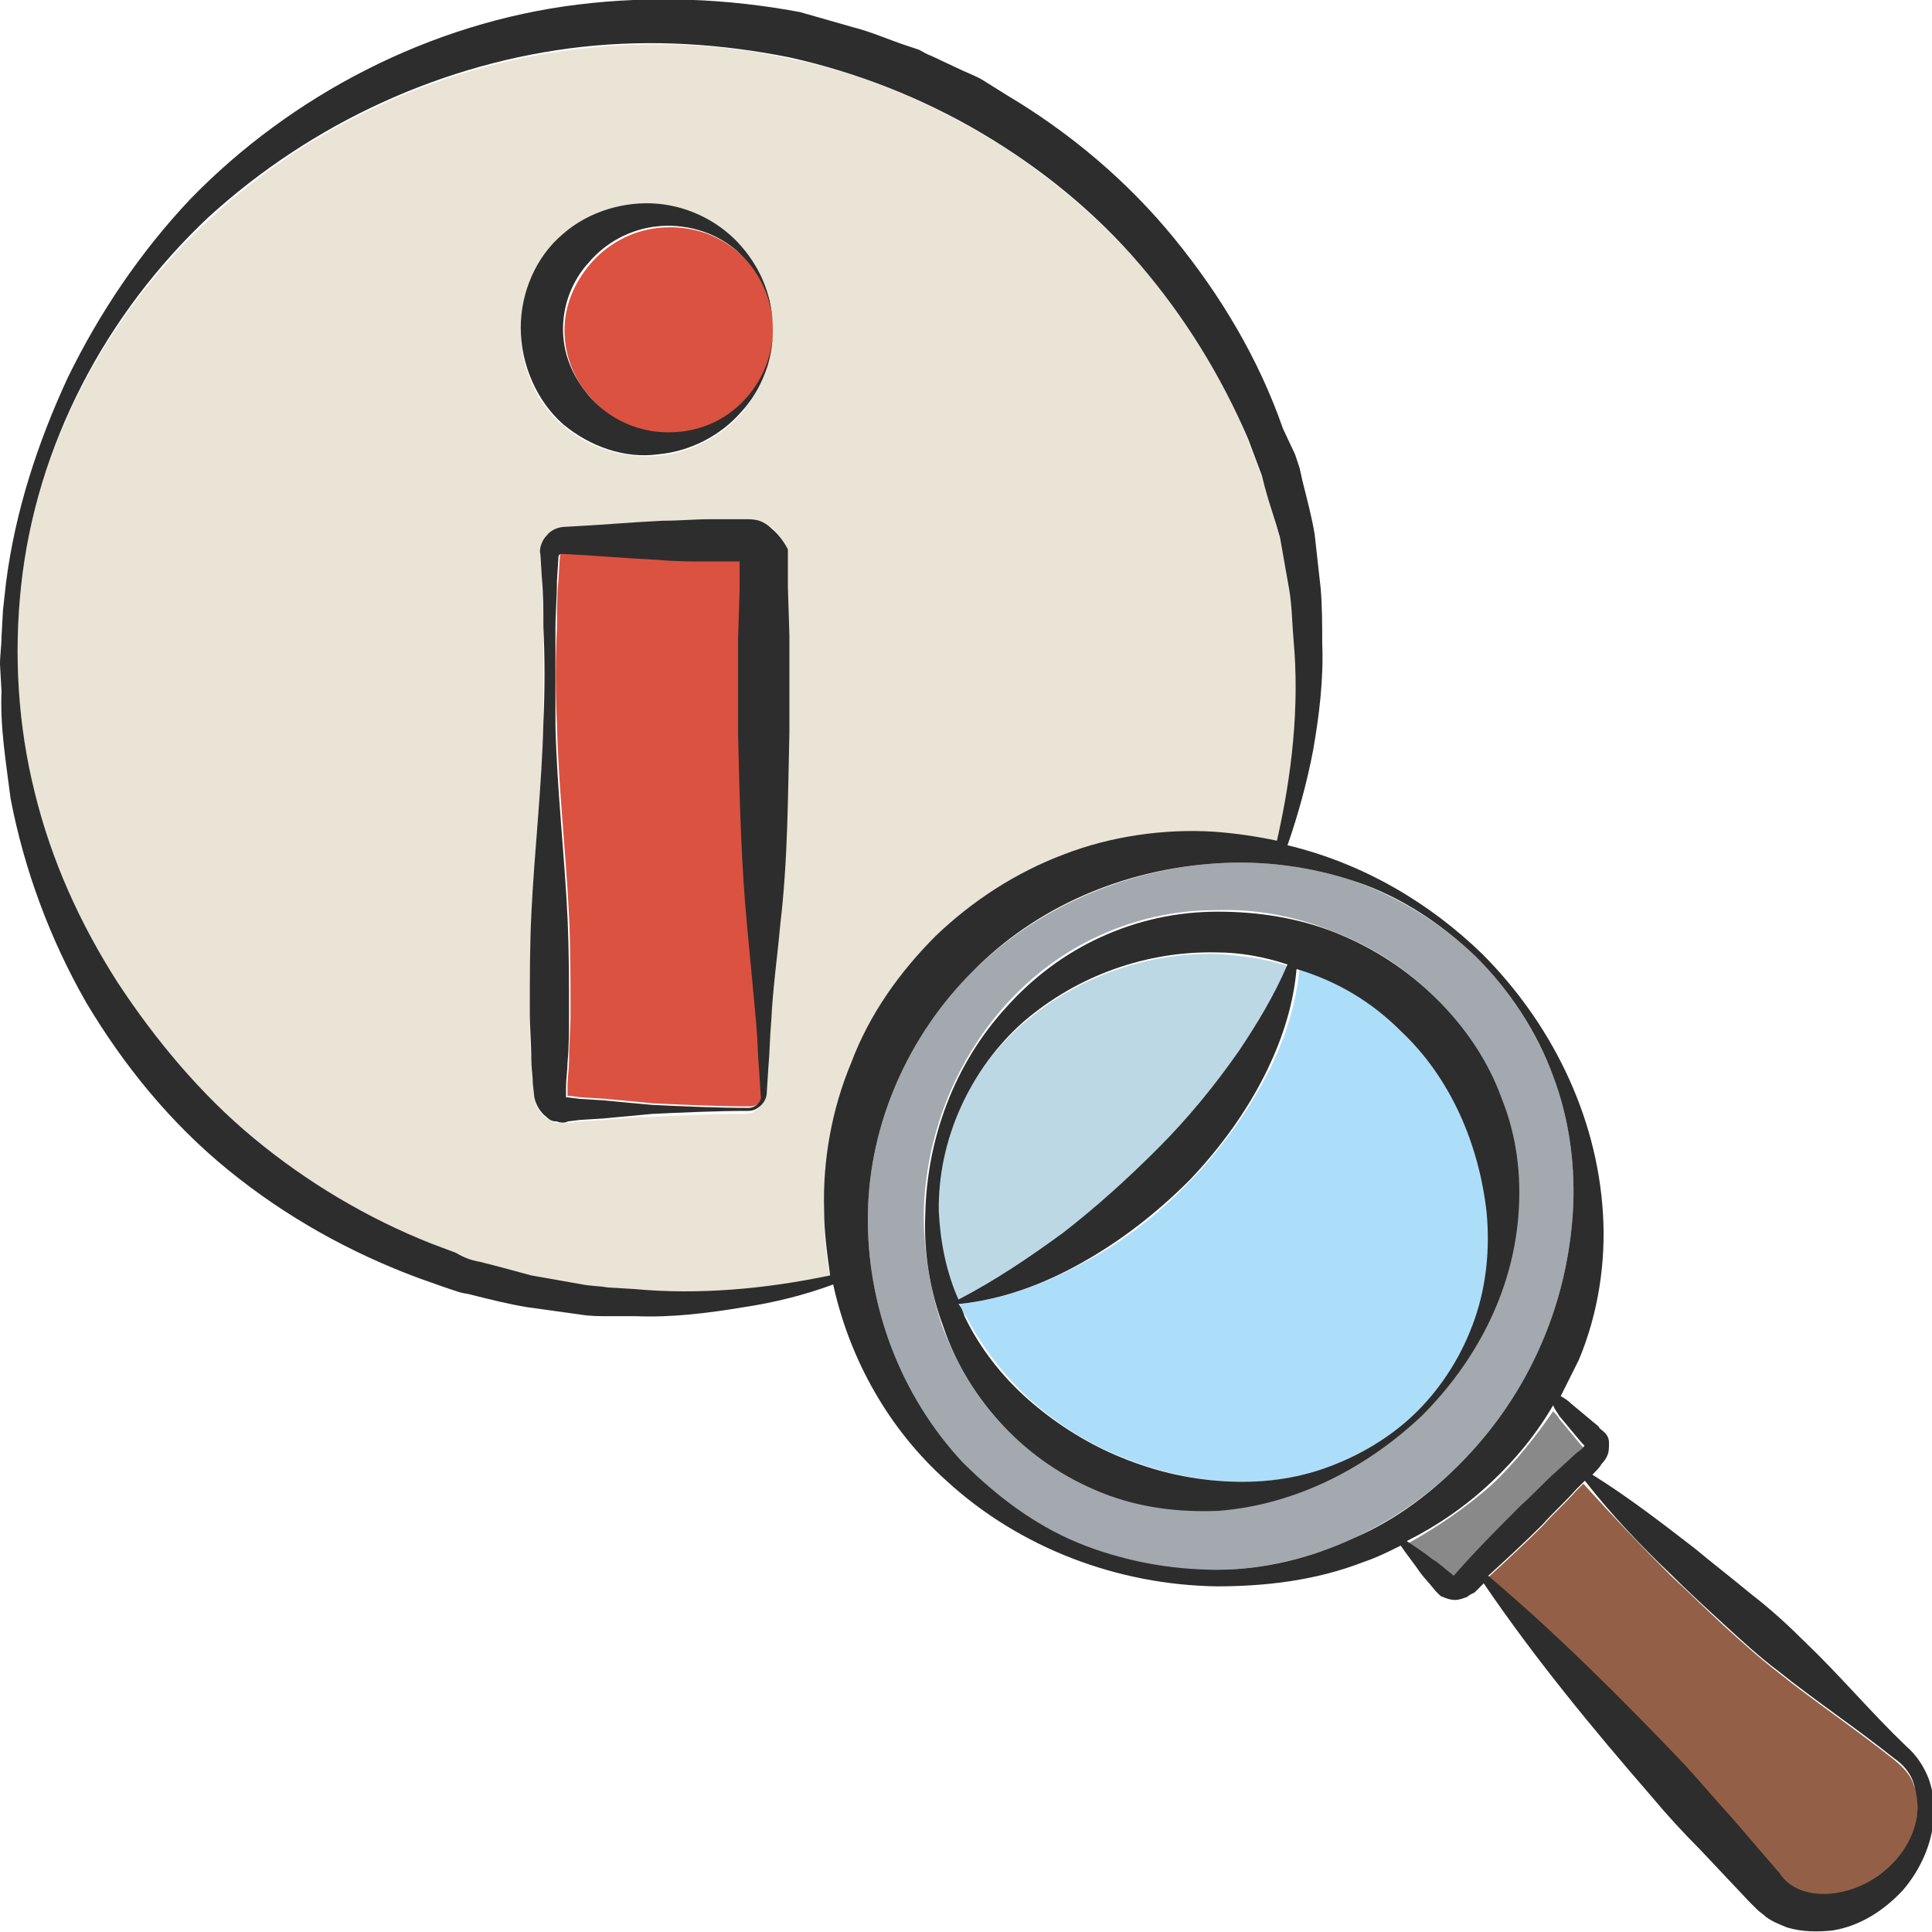 <?xml version="1.0" encoding="utf-8"?>
<!-- Generator: Adobe Illustrator 24.1.2, SVG Export Plug-In . SVG Version: 6.00 Build 0)  -->
<svg version="1.1" id="Layer_1" xmlns="http://www.w3.org/2000/svg" xmlns:xlink="http://www.w3.org/1999/xlink" x="0px" y="0px"
	 viewBox="0 0 128 128" style="enable-background:new 0 0 128 128;" xml:space="preserve">
<style type="text/css">
	.st0{fill:#ACDEF9;}
	.st1{fill:#BDD8E5;}
	.st2{fill:#936047;}
	.st3{fill:#A3A9AE;}
	.st4{fill:#DB5240;}
	.st5{fill:#898989;}
	.st6{fill:#EAE4D6;}
	.st7{fill:#2D2D2D;}
</style>
<g>
	<path class="st0" d="M78.9,78.2c-2.1,2.2-4.5,4.1-7.2,5.5c-2.5,1.4-5.3,2.4-8.1,2.7c0.1,0.3,0.2,0.6,0.4,0.8
		c1.1,2.1,2.5,3.9,4.2,5.5c1.7,1.5,3.6,2.8,5.8,3.7c2.1,0.9,4.4,1.5,6.7,1.7c2.3,0.2,4.8,0,7.1-0.8c2.3-0.8,4.4-2.1,6.2-3.8
		c1.7-1.7,3-3.8,3.8-6.1c0.8-2.3,1-4.7,0.8-7c-0.4-4.6-2.4-8.9-5.7-12.1c-1.9-1.9-4.3-3.3-6.8-4.2c-0.2,2.3-0.9,4.5-1.9,6.6
		C82.8,73.5,81,76,78.9,78.2z"/>
	<path class="st1" d="M67.8,67.8c-3.6,3.1-5.8,7.8-5.6,12.6c0,2,0.5,4,1.3,5.8c2.5-1.3,4.8-2.8,6.9-4.4c2.2-1.7,4.4-3.6,6.3-5.6
		c2-2,3.7-4.2,5.4-6.5c1.2-1.8,2.3-3.7,3.2-5.7c-1.5-0.5-3.1-0.7-4.7-0.8C76,63.1,71.4,64.7,67.8,67.8z"/>
	<path class="st2" d="M104.4,98.8c-0.7,0.8-1.5,1.5-2.2,2.3c-1.2,1.2-2.4,2.3-3.6,3.4c4.6,3.9,8.9,8.1,13,12.5
		c1.1,1.2,2.1,2.4,3.2,3.6l3.1,3.6c1.3,1.9,4.6,1.7,6.9-0.1c1.1-0.9,2-2.2,2.2-3.7c0.1-0.7,0.1-1.5-0.2-2.1
		c-0.2-0.7-0.7-1.2-1.3-1.7c-2.5-2-5.2-3.8-7.7-5.8c-1.3-1-2.5-2.1-3.6-3.1c-1.2-1.1-2.3-2.2-3.5-3.3c-2-2-3.9-4-5.8-6.1L104.4,98.8
		z"/>
	<path class="st3" d="M80.6,57.2c-6.1,0.4-12,3-16.2,7.2c-4.2,4.2-6.8,10-6.9,16c-0.1,6,2.1,12,6.3,16.5c2.1,2.2,4.7,4.1,7.6,5.3
		c2.9,1.2,6,1.9,9.2,1.8c3.1,0,6.3-0.8,9.1-2.1c2.8-1.3,5.3-3.1,7.4-5.3c4.2-4.4,6.7-10.1,7.1-16.2c0.2-3-0.2-6.2-1.3-9.1
		c-1.1-2.9-2.8-5.6-5.1-7.9c-2.3-2.2-5-3.9-8-5C86.8,57.4,83.7,57,80.6,57.2z M95.1,66.1c1.8,1.9,3.4,4.1,4.3,6.6
		c1,2.5,1.3,5.1,1.1,7.7c-0.4,5.2-2.9,9.8-6.4,13.3c-3.5,3.4-8.2,5.9-13.5,6.3c-2.6,0.2-5.3-0.2-7.7-1.2c-2.5-1-4.7-2.5-6.5-4.4
		c-1.8-1.9-3.1-4.2-4-6.6c-0.8-2.4-1.2-4.9-1.2-7.4c0.1-5,2-10,5.4-13.8c1.7-1.9,3.8-3.5,6.2-4.6c2.4-1.1,5-1.7,7.7-1.7
		c2.7-0.1,5.3,0.4,7.8,1.4C90.9,62.7,93.2,64.2,95.1,66.1z"/>
	<path class="st4" d="M50.2,67.7c-0.1-2.1-0.4-4.2-0.6-6.4c-0.5-4.2-0.5-8.5-0.6-12.7c0-2.1,0-4.2,0-6.4l0.1-3.2l0-1.6l0-0.3l-0.5,0
		l-1.6,0c-1.1,0-2.1-0.1-3.2-0.1c-2.1-0.1-4.3-0.3-6.4-0.4c-0.1,0-0.2,0-0.3,0.2l-0.1,1.6c-0.1,1.1-0.1,2.1-0.1,3.2
		c-0.1,2.1-0.1,4.2,0,6.4c0.1,4.2,0.6,8.5,0.8,12.7c0.1,2.1,0.1,4.2,0.1,6.4c0,1.1-0.1,2.1-0.1,3.2c0,0.5-0.1,1.1-0.1,1.6l0,0.4
		l0,0.2c0,0.1,0,0.2,0,0.1c0,0,0,0,0,0c0,0,0,0,0,0c0,0,0,0,0.1,0l0.8,0.1l1.6,0.1c1.1,0.1,2.1,0.2,3.2,0.3c2.1,0.1,4.3,0.2,6.4,0.2
		c0.5,0,0.9-0.4,0.8-0.9l-0.1-1.6C50.3,69.8,50.3,68.8,50.2,67.7z"/>
	<path class="st5" d="M98.8,98.4c-1.7,1.5-3.6,2.8-5.6,3.9c0.6,0.4,1.1,0.8,1.7,1.2c0.4,0.3,0.9,0.7,1.3,1c0,0,0.1,0.1,0.1,0.1
		c0,0,0,0,0,0c0,0,0,0,0,0c0,0,0,0,0,0c0,0,0,0,0,0l0.1-0.1c1.4-1.6,2.9-3.1,4.4-4.6c0.8-0.7,1.5-1.5,2.3-2.2l1.2-1.1
		c0.2-0.2,0.4-0.4,0.6-0.5c0.1-0.1,0.1,0,0.1-0.1c0,0,0,0,0,0c0,0,0.1,0-0.2-0.2l-0.5-0.6l-1-1.2c-0.1-0.2-0.3-0.4-0.4-0.5
		C101.8,95.1,100.4,96.9,98.8,98.4z"/>
	<path class="st4" d="M48.9,16.7c-1.5-1.3-3.4-1.8-5.3-1.6c-1.8,0.2-3.4,1.1-4.5,2.4c-1.1,1.3-1.7,2.8-1.7,4.4
		c0,1.6,0.6,3.2,1.7,4.4c1.1,1.3,2.7,2.2,4.5,2.4c1.8,0.2,3.8-0.3,5.3-1.6c1.5-1.3,2.4-3.2,2.4-5.2C51.3,19.9,50.4,17.9,48.9,16.7z"
		/>
	<path class="st6" d="M7.8,65.2c2.5,3.9,5.5,7.4,9,10.3c3.5,2.9,7.5,5.3,11.8,7l1.6,0.6c0.5,0.2,1.1,0.4,1.6,0.6
		c1.1,0.3,2.2,0.6,3.4,0.9l3.4,0.6c0.6,0.1,1.2,0.2,1.7,0.2l1.7,0.1c4.3,0.4,8.7,0,13-0.9c-0.3-1.4-0.4-2.8-0.4-4.3
		c0-3.3,0.6-6.7,1.8-9.8c1.3-3.1,3.2-6,5.6-8.4c2.4-2.3,5.3-4.3,8.5-5.4c3.2-1.2,6.6-1.7,9.9-1.5c1.4,0.1,2.8,0.3,4.2,0.6
		c1-4.4,1.5-8.9,1.1-13.3c-0.1-1.2-0.1-2.3-0.3-3.4l-0.6-3.4c-0.3-1.1-0.6-2.2-1-3.3l-0.2-0.8l-0.3-0.8l-0.6-1.6
		C81,25,78.6,21,75.6,17.6c-3-3.4-6.6-6.4-10.5-8.7c-3.9-2.3-8.2-4.1-12.7-5c-4.5-1-9.1-1.2-13.7-0.7c-9.2,1-18,5-24.8,11.3
		C7.1,20.8,2.4,29.5,1.4,38.8c-0.5,4.6-0.2,9.3,0.9,13.8C3.4,57.1,5.3,61.3,7.8,65.2z M52,36.6l0,0.9l0,1.6l0.1,3.2
		c0,2.1,0,4.2,0,6.4c-0.1,4.2-0.2,8.5-0.6,12.7c-0.2,2.1-0.4,4.2-0.6,6.4c-0.1,1.1-0.1,2.1-0.2,3.2l-0.1,1.6c0,0.6-0.5,1.2-1.2,1.2
		c-2.1,0-4.3,0.1-6.4,0.2C42.1,74,41,74.1,40,74.2l-1.6,0.1l-0.8,0.1c-0.1,0-0.4,0-0.7,0c-0.3-0.1-0.5-0.2-0.7-0.3
		c-0.4-0.3-0.7-0.8-0.8-1.3l-0.1-0.9c0-0.5-0.1-1.1-0.1-1.6c-0.1-1.1-0.1-2.1-0.1-3.2c0-2.1,0-4.2,0.1-6.4c0.2-4.2,0.7-8.5,0.8-12.7
		c0-2.1,0-4.2,0-6.4c0-1.1-0.1-2.1-0.1-3.2l-0.1-1.6c0-0.4,0.1-0.9,0.4-1.2c0.3-0.4,0.8-0.6,1.3-0.6c2.1-0.1,4.3-0.3,6.4-0.4
		c1.1-0.1,2.1-0.1,3.2-0.1l1.6,0l0.8,0c0,0,0.5,0,0.8,0.1c0.3,0.1,0.6,0.2,0.9,0.4C51.6,35.4,52,36,52,36.6z M37.3,15.6
		c1.7-1.5,4.1-2.3,6.3-2c2.2,0.2,4.2,1.3,5.5,2.8c1.4,1.5,2.1,3.5,2.1,5.5c0,2-0.7,3.9-2.1,5.5c-1.3,1.5-3.3,2.6-5.5,2.8
		c-2.2,0.2-4.6-0.5-6.3-2c-1.8-1.5-2.8-3.9-2.8-6.2C34.5,19.5,35.6,17.2,37.3,15.6z"/>
	<path class="st7" d="M50.3,34.5c-0.3-0.1-0.7-0.1-0.8-0.1l-0.8,0l-1.6,0c-1.1,0-2.1,0.1-3.2,0.1c-2.1,0.1-4.3,0.3-6.4,0.4
		c-0.5,0-1,0.2-1.3,0.6c-0.3,0.3-0.5,0.9-0.4,1.2l0.1,1.6c0.1,1.1,0.1,2.1,0.1,3.2c0.1,2.1,0.1,4.2,0,6.4c-0.1,4.2-0.6,8.5-0.8,12.7
		c-0.1,2.1-0.1,4.2-0.1,6.4c0,1.1,0.1,2.1,0.1,3.2c0,0.5,0.1,1.1,0.1,1.6l0.1,0.9c0.1,0.5,0.4,1,0.8,1.3c0.2,0.2,0.4,0.3,0.7,0.3
		c0.2,0.1,0.6,0.1,0.7,0l0.8-0.1l1.6-0.1c1.1-0.1,2.1-0.2,3.2-0.3c2.1-0.1,4.3-0.2,6.4-0.2c0.6,0,1.2-0.6,1.2-1.2l0.1-1.6
		c0.1-1.1,0.1-2.1,0.2-3.2c0.1-2.1,0.4-4.2,0.6-6.4c0.5-4.2,0.5-8.5,0.6-12.7c0-2.1,0-4.2,0-6.4l-0.1-3.2l0-1.6l0-0.9
		C52,36,51.6,35.4,51.1,35C50.9,34.8,50.6,34.6,50.3,34.5z M49.6,73.4c-2.1,0-4.3-0.1-6.4-0.2C42.1,73.1,41,73,40,72.9l-1.6-0.1
		l-0.8-0.1c-0.2,0-0.1,0-0.1,0c0,0,0,0,0,0c0,0,0,0,0,0c0,0,0-0.1,0-0.1l0-0.2l0-0.4c0-0.5,0.1-1.1,0.1-1.6c0.1-1.1,0.1-2.1,0.1-3.2
		c0-2.1,0-4.2-0.1-6.4c-0.2-4.2-0.7-8.5-0.8-12.7c0-2.1,0-4.2,0-6.4c0-1.1,0.1-2.1,0.1-3.2l0.1-1.6c0-0.2,0.2-0.2,0.3-0.2
		c2.1,0.1,4.3,0.3,6.4,0.4c1.1,0.1,2.1,0.1,3.2,0.1l1.6,0l0.5,0l0,0.3l0,1.6l-0.1,3.2c0,2.1,0,4.2,0,6.4c0.1,4.2,0.2,8.5,0.6,12.7
		c0.2,2.1,0.4,4.2,0.6,6.4c0.1,1.1,0.1,2.1,0.2,3.2l0.1,1.6C50.5,72.9,50.1,73.4,49.6,73.4z"/>
	<path class="st7" d="M37.3,28.1c1.8,1.5,4.1,2.3,6.3,2c2.2-0.2,4.2-1.3,5.5-2.8c1.4-1.5,2.1-3.5,2.1-5.5c0,2-0.9,3.9-2.4,5.2
		c-1.5,1.3-3.4,1.8-5.3,1.6c-1.8-0.2-3.4-1.1-4.5-2.4c-1.1-1.3-1.7-2.8-1.7-4.4c0-1.6,0.6-3.2,1.7-4.4c1.1-1.3,2.7-2.2,4.5-2.4
		c1.8-0.2,3.8,0.3,5.3,1.6c1.5,1.3,2.4,3.2,2.4,5.2c0-2-0.7-3.9-2.1-5.5c-1.3-1.5-3.3-2.6-5.5-2.8c-2.2-0.2-4.6,0.5-6.3,2
		c-1.8,1.5-2.8,3.9-2.8,6.2C34.5,24.2,35.6,26.6,37.3,28.1z"/>
	<path class="st7" d="M72.9,62.1c-2.4,1.1-4.5,2.7-6.2,4.6c-3.5,3.8-5.3,8.8-5.4,13.8c-0.1,2.5,0.3,5,1.2,7.4c0.8,2.4,2.2,4.7,4,6.6
		c1.8,1.9,4,3.4,6.5,4.4c2.5,1,5.1,1.3,7.7,1.2c5.2-0.4,9.9-2.9,13.5-6.3c3.5-3.5,6-8.1,6.4-13.3c0.2-2.6-0.1-5.2-1.1-7.7
		c-0.9-2.5-2.4-4.7-4.3-6.6c-1.9-1.9-4.2-3.4-6.7-4.4c-2.5-1-5.2-1.4-7.8-1.4C77.9,60.4,75.3,61,72.9,62.1z M92.8,68.3
		c3.3,3.1,5.2,7.5,5.7,12.1c0.2,2.3,0,4.7-0.8,7c-0.8,2.3-2.1,4.4-3.8,6.1c-1.7,1.7-3.9,3-6.2,3.8c-2.3,0.8-4.7,1-7.1,0.8
		c-2.4-0.2-4.6-0.8-6.7-1.7c-2.1-0.9-4.1-2.2-5.8-3.7c-1.7-1.5-3.2-3.4-4.2-5.5c-0.1-0.3-0.2-0.6-0.4-0.8c2.9-0.3,5.6-1.3,8.1-2.7
		c2.7-1.5,5.1-3.4,7.2-5.5c2.1-2.2,3.9-4.7,5.2-7.4c1-2.1,1.7-4.3,1.9-6.6C88.6,65,90.9,66.4,92.8,68.3z M82.1,69.6
		c-1.6,2.3-3.4,4.5-5.4,6.5c-2,2-4.1,3.9-6.3,5.6c-2.2,1.6-4.4,3.1-6.9,4.4c-0.8-1.8-1.2-3.8-1.3-5.8c-0.1-4.8,2.1-9.5,5.6-12.6
		c3.6-3.1,8.2-4.7,12.8-4.6c1.6,0,3.2,0.3,4.7,0.8C84.4,66,83.3,67.8,82.1,69.6z"/>
	<path class="st7" d="M0.7,52.9c0.9,4.7,2.6,9.3,5,13.5c2.5,4.2,5.6,8,9.4,11.1c3.8,3.1,8.1,5.5,12.7,7.2l1.7,0.6l0.9,0.3
		c0.3,0.1,0.6,0.1,0.9,0.2c1.2,0.3,2.4,0.6,3.6,0.8l3.6,0.5c0.6,0.1,1.2,0.1,1.8,0.1l1.8,0c2.4,0.1,4.8-0.2,7.2-0.6
		c2-0.3,4-0.8,5.9-1.5c1.1,5,3.7,9.6,7.5,13c4.9,4.5,11.4,6.9,17.9,7c3.3,0,6.6-0.4,9.7-1.6c0.9-0.3,1.7-0.7,2.5-1.1
		c0.4,0.6,0.9,1.2,1.3,1.8c0.3,0.4,0.7,0.8,1,1.2c0.1,0.1,0.1,0.1,0.2,0.2c0.1,0.1,0.2,0.2,0.3,0.2c0.2,0.1,0.5,0.2,0.8,0.2
		c0.3,0,0.5-0.1,0.8-0.2c0.1-0.1,0.3-0.2,0.3-0.2l0.2-0.1c0.2-0.2,0.4-0.4,0.6-0.6c3.4,5,7.2,9.6,11.1,14.1c1,1.2,2.1,2.4,3.2,3.5
		l3.3,3.5c0.1,0.1,0.3,0.3,0.5,0.5c0.2,0.2,0.4,0.3,0.6,0.5c0.4,0.3,0.9,0.5,1.4,0.7c1,0.3,2,0.3,3,0.2c1.9-0.3,3.5-1.4,4.7-2.7
		c1.1-1.3,1.9-3,2-4.7c0.1-0.9,0-1.7-0.3-2.6c-0.3-0.8-0.8-1.6-1.5-2.2c-2.3-2.2-4.4-4.7-6.7-6.9c-1.1-1.1-2.3-2.2-3.6-3.2
		c-1.2-1-2.5-2-3.7-3c-2.2-1.7-4.4-3.4-6.8-4.9l0.1-0.1c0.2-0.2,0.4-0.4,0.5-0.6c0,0,0.3-0.3,0.4-0.6c0.1-0.2,0.1-0.5,0.1-0.8
		c0-0.3-0.1-0.5-0.3-0.7c-0.2-0.2-0.3-0.2-0.4-0.4l-0.6-0.5l-1.2-1c-0.2-0.2-0.5-0.4-0.7-0.5c0.4-0.8,0.8-1.6,1.2-2.4
		c1.3-3.1,1.8-6.5,1.6-9.7c-0.4-6.6-3.5-12.7-8-17.2c-3.5-3.4-7.9-6-12.9-7.2c0.7-2,1.3-4.2,1.7-6.3c0.4-2.3,0.7-4.7,0.6-7.1
		c0-1.2,0-2.4-0.1-3.6l-0.4-3.6c-0.2-1.2-0.5-2.3-0.8-3.5l-0.2-0.9l-0.3-0.9L85,28.4c-1.6-4.6-4.1-8.8-7.2-12.6
		c-3.1-3.8-6.9-7-11.1-9.5l-1.6-1c-0.5-0.3-1.1-0.5-1.7-0.8l-1.7-0.8c-0.3-0.1-0.6-0.3-0.8-0.4l-0.9-0.3c-1.2-0.4-2.3-0.9-3.5-1.2
		L53,0.8c-4.8-0.9-9.8-1.1-14.7-0.5c-9.8,1.2-19,6-25.7,12.9c-3.3,3.5-6,7.5-8.1,11.8c-2,4.3-3.5,8.9-4.1,13.6l-0.1,0.9l-0.1,0.9
		l-0.1,1.8C0.1,42.8,0,43.4,0,44l0.1,1.8C0,48.2,0.4,50.5,0.7,52.9z M110.7,104.3c1.1,1.1,2.3,2.2,3.5,3.3c1.2,1.1,2.4,2.2,3.6,3.1
		c2.5,2,5.2,3.8,7.7,5.8c0.6,0.4,1.1,1,1.3,1.7c0.2,0.7,0.3,1.4,0.2,2.1c-0.2,1.5-1.1,2.8-2.2,3.7c-2.2,1.8-5.6,2.1-6.9,0.1
		l-3.1-3.6c-1.1-1.2-2.1-2.4-3.2-3.6c-4.1-4.3-8.4-8.6-13-12.5c1.2-1.1,2.4-2.2,3.6-3.4c0.7-0.8,1.5-1.5,2.2-2.3l0.6-0.6
		C106.8,100.4,108.7,102.4,110.7,104.3z M103.3,93.8l1,1.2l0.5,0.6c0.3,0.3,0.2,0.2,0.2,0.2c0,0,0,0,0,0c0,0,0-0.1-0.1,0.1
		c-0.2,0.2-0.4,0.3-0.6,0.5l-1.2,1.1c-0.8,0.7-1.5,1.5-2.3,2.2c-1.5,1.5-3,3-4.4,4.6l-0.1,0.1c0,0.1,0,0,0,0c0,0,0,0,0,0
		c0,0,0,0,0,0c0,0,0,0,0,0c0,0-0.1-0.1-0.1-0.1c-0.4-0.3-0.8-0.7-1.3-1c-0.5-0.4-1.1-0.8-1.7-1.2c2-1,3.9-2.3,5.6-3.9
		c1.6-1.5,3-3.2,4.1-5.1C103,93.4,103.2,93.6,103.3,93.8z M89.8,58.4c3,1,5.7,2.8,8,5c2.2,2.2,4,4.9,5.1,7.9
		c1.1,2.9,1.5,6.1,1.3,9.1c-0.4,6.1-2.9,11.8-7.1,16.2c-2.1,2.2-4.6,4.1-7.4,5.3c-2.8,1.3-5.9,2.1-9.1,2.1c-3.1,0-6.3-0.6-9.2-1.8
		c-2.9-1.2-5.4-3.1-7.6-5.3c-4.2-4.5-6.4-10.5-6.3-16.5c0.1-6,2.7-11.8,6.9-16c4.2-4.3,10-6.8,16.2-7.2C83.7,57,86.8,57.4,89.8,58.4
		z M1.4,38.8c1-9.3,5.6-18,12.4-24.4C20.7,8.1,29.5,4.1,38.6,3.1c4.6-0.5,9.2-0.2,13.7,0.7c4.5,1,8.8,2.7,12.7,5
		c3.9,2.3,7.5,5.2,10.5,8.7c3,3.5,5.4,7.4,7.2,11.6l0.6,1.6l0.3,0.8l0.2,0.8c0.3,1.1,0.7,2.2,1,3.3l0.6,3.4c0.2,1.1,0.2,2.3,0.3,3.4
		c0.4,4.4-0.1,8.9-1.1,13.3c-1.4-0.3-2.8-0.5-4.2-0.6c-3.3-0.2-6.8,0.3-9.9,1.5c-3.2,1.2-6.1,3.1-8.5,5.4c-2.4,2.4-4.4,5.2-5.6,8.4
		c-1.3,3.1-1.9,6.5-1.8,9.8c0,1.4,0.2,2.9,0.4,4.3c-4.3,0.9-8.7,1.3-13,0.9l-1.7-0.1c-0.6-0.1-1.2-0.1-1.7-0.2l-3.4-0.6
		c-1.1-0.3-2.2-0.6-3.4-0.9c-0.6-0.1-1.1-0.3-1.6-0.6l-1.6-0.6c-4.3-1.7-8.3-4.1-11.8-7c-3.5-2.9-6.5-6.5-9-10.3
		c-2.5-3.9-4.4-8.1-5.5-12.6C1.2,48.1,0.9,43.4,1.4,38.8z"/>
</g>
</svg>
